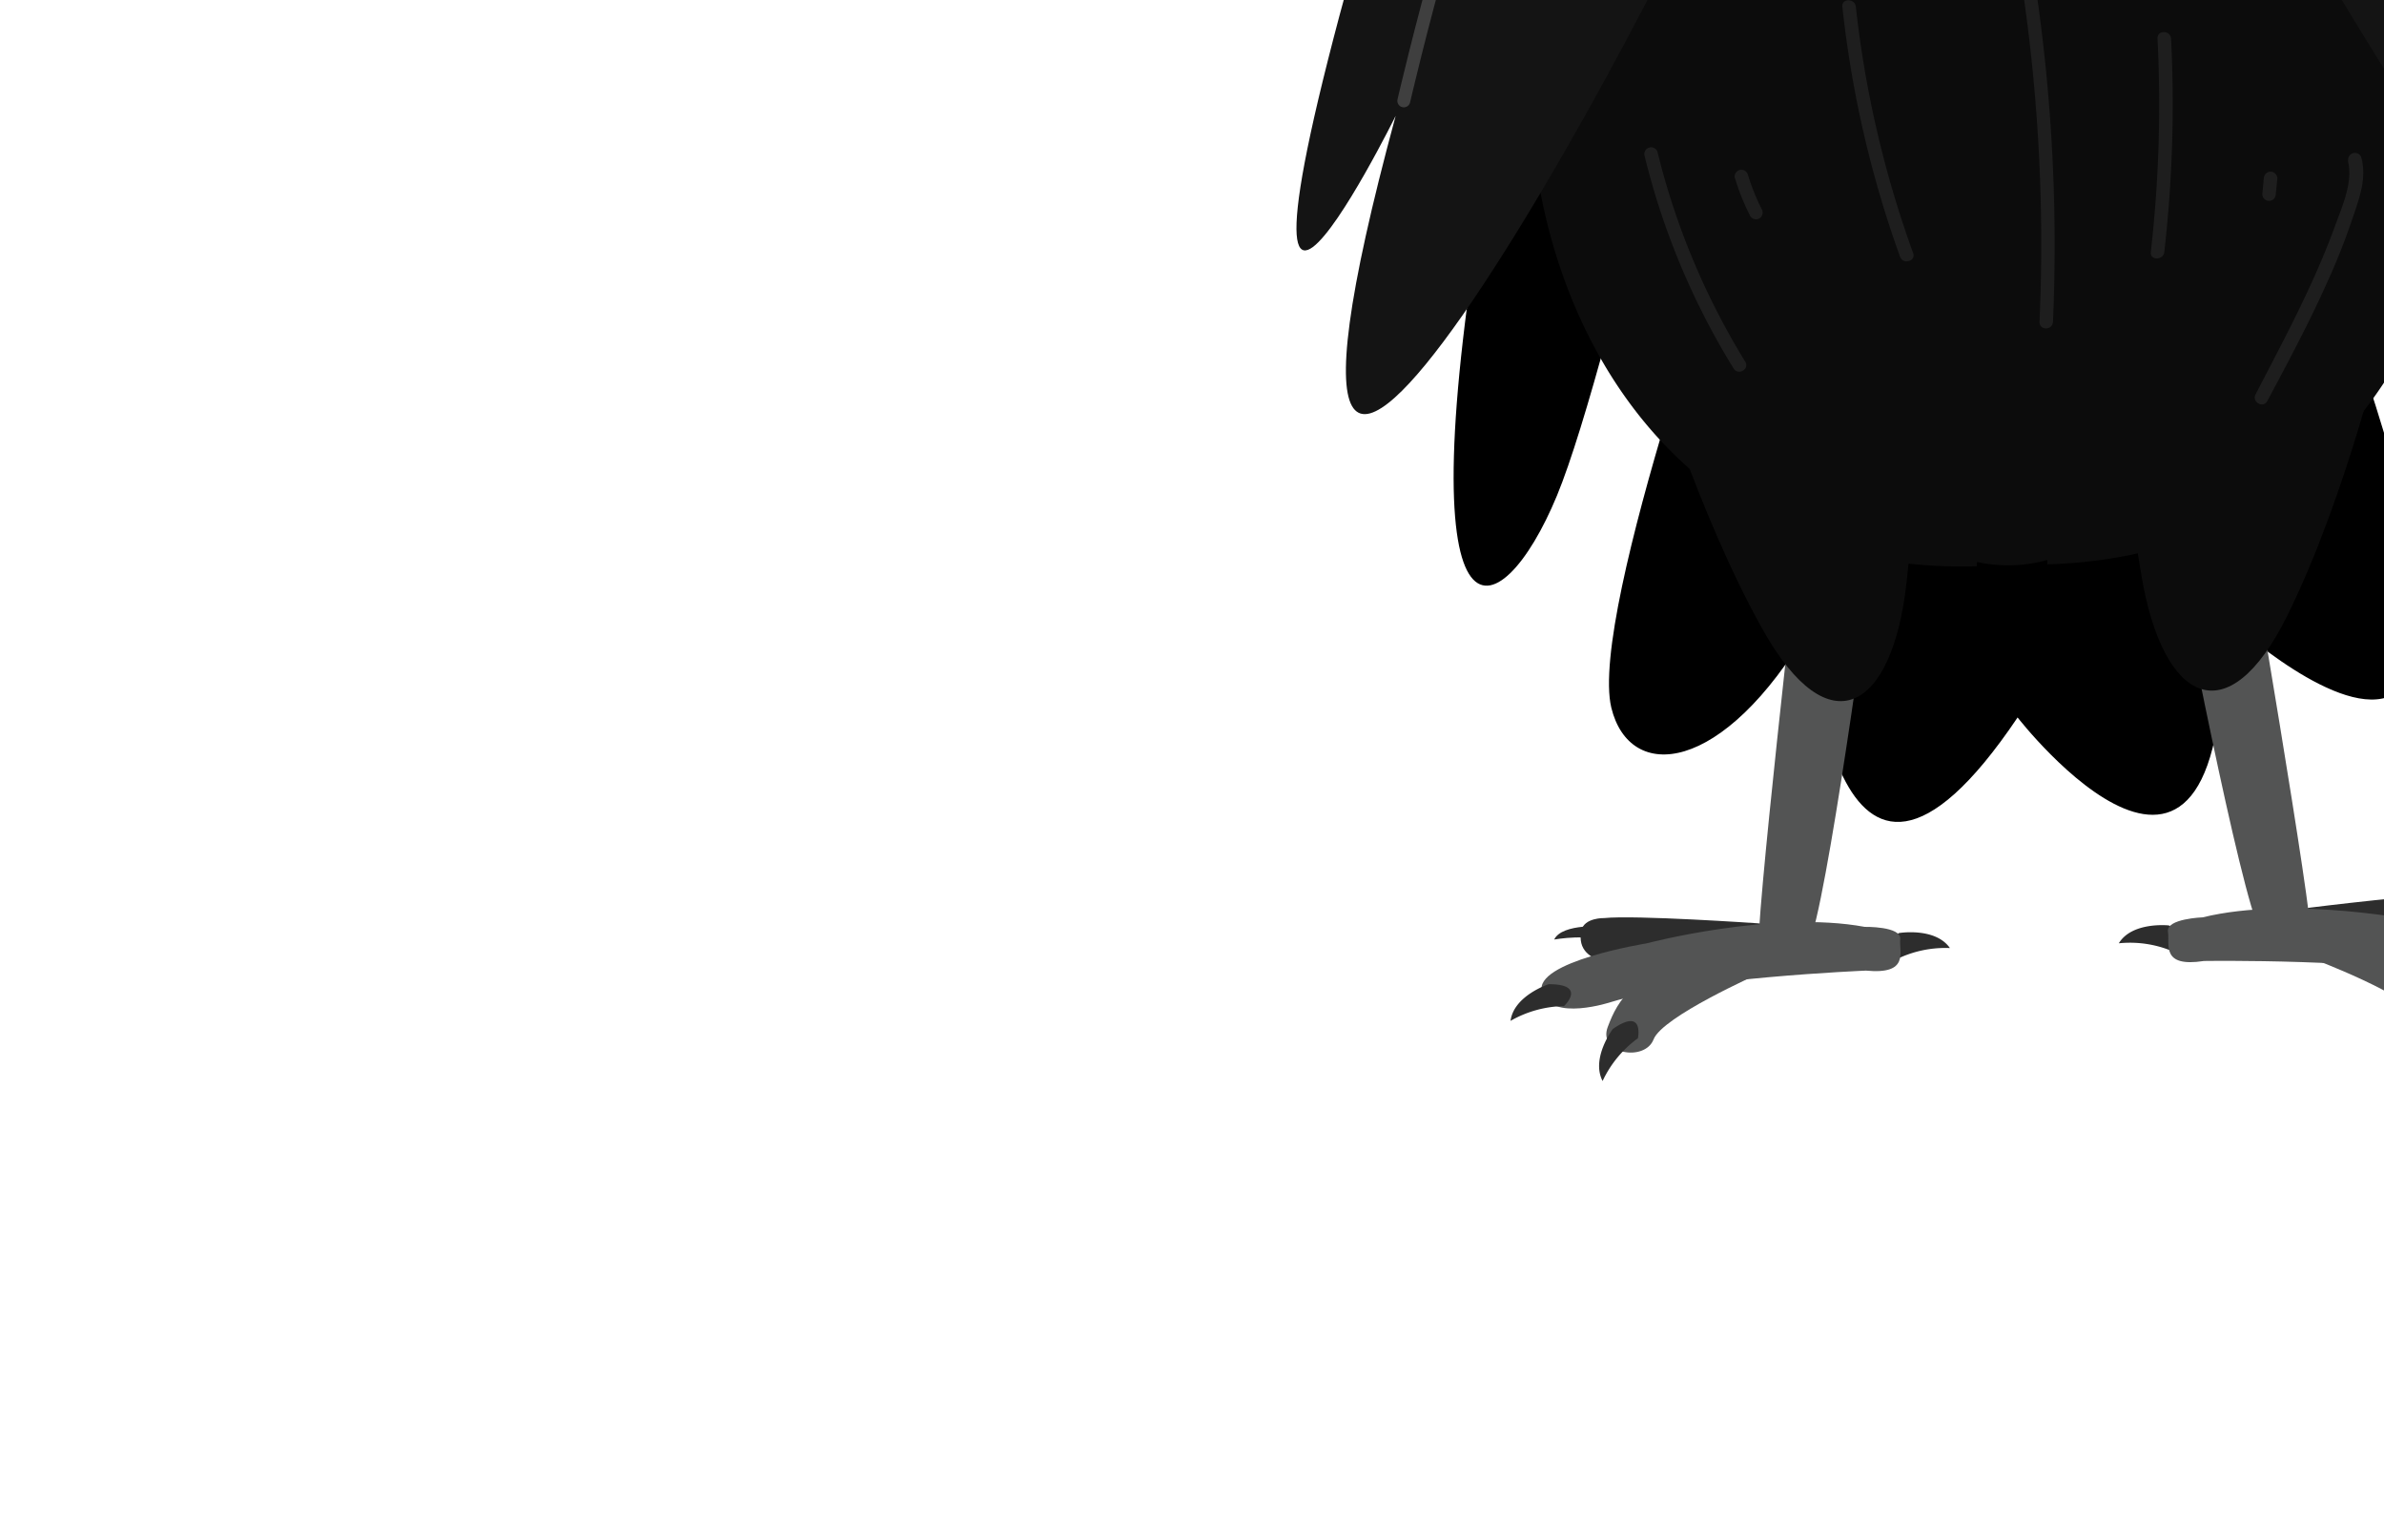 <svg id="Layer_1" data-name="Layer 1" xmlns="http://www.w3.org/2000/svg" viewBox="0 0 260 168"><defs><style>.cls-1{fill:#2d2d2d;}.cls-2{fill:#535454;}.cls-3{fill:#0c0c0c;}.cls-4{fill:#141414;}.cls-5{fill:none;stroke:#3f3f3f;stroke-linecap:round;stroke-linejoin:round;stroke-width:1.41px;}.cls-6{fill:#1e1e1e;}</style></defs><path d="M188.72-19.37s-12.8,58.63-18.92,73.43-16.93,19.5-7.66-34.72l9-48.25,9.25-11.25Z"/><path d="M244.28-20.95s16.1,57.81,23,72.25,18,18.51,5.69-35.1L261.28-31.46l-9.87-10.71Z"/><path d="M189.93,20.78s-16.69,45.93-14.2,56.4c2,8.2,12.16,7.39,21.66-8.84,0,0,2.12,40.42,22.65,9.91,0,0,23.4,30.16,22.4-11.19,0,0,44.35,41.63,5.85-51.87Z"/><path class="cls-1" d="M191.7,100.7s-13.37-.92-16.76-.57c0,0-2.19-.06-2.48,1.38-.42,2.07.94,3.12,3,3.47s20.1-.83,20.1-.83l.07-3Z"/><path class="cls-1" d="M207.12,101.76s3.94-.65,5.54,1.64a12.1,12.1,0,0,0-5.9,1.26S203.37,103.73,207.12,101.76Z"/><path class="cls-2" d="M196.24,58.75s-5,43.54-4.42,45.13,3.82,4.75,5.82-2c2.26-7.57,6.84-42.28,6.84-42.28S200.4,55.58,196.24,58.75Z"/><path class="cls-3" d="M179.94,38.53s5.12,17.33,12.32,30.16,14.11,8.87,15.67-5.17,1.74-24-.17-30.16-5.52-15.45-16.5-13C177.61,23.29,179.94,38.53,179.94,38.53Z"/><path class="cls-2" d="M203.5,105.86s-19.18.79-27.77,3.42c0,0-6.59,2.2-7.56-1.1s11.4-5.29,11.4-5.29,13.83-3.65,23.8-1.8c0,0,4-.08,3.87,1.34S208.26,106.32,203.5,105.86Z"/><path class="cls-1" d="M168.9,107.34s-3.8,1.24-4.16,4a12.12,12.12,0,0,1,5.83-1.61S173.14,107.34,168.9,107.34Z"/><path class="cls-2" d="M191.72,106.25s-10.42,4.63-11.38,7.11-6.11,1.58-5-1.35,2.73-6.22,12.33-8.28C187.64,103.73,192.07,102.1,191.72,106.25Z"/><path class="cls-1" d="M175.89,112.23s-2.4,3.19-1.11,5.67a12.12,12.12,0,0,1,3.85-4.66S179.36,109.81,175.89,112.23Z"/><path class="cls-1" d="M175.07,101.05s-4.7-.4-5.57,1.42c0,0,4.22-.74,5.36.44C174.86,102.91,176.92,102.11,175.07,101.05Z"/><path class="cls-1" d="M251.86,99s13.29-1.66,16.7-1.51c0,0,2.18-.18,2.55,1.24.54,2-.76,3.17-2.77,3.63s-20.11.31-20.11.31l-.24-3Z"/><path class="cls-1" d="M236.52,100.93s-4-.43-5.44,1.95a12,12,0,0,1,6,.93S240.38,102.68,236.52,100.93Z"/><path class="cls-2" d="M245,57.37s7.41,43.19,7,44.81-3.55,5-5.93-1.64c-2.68-7.43-9.22-41.82-9.22-41.82S240.62,54.44,245,57.37Z"/><path class="cls-3" d="M260.08,36.26S256,53.85,249.49,67.07s-13.59,9.65-15.94-4.28S230.45,38.9,232,32.67s4.64-15.73,15.74-14C261.54,20.91,260.08,36.26,260.08,36.26Z"/><path class="cls-2" d="M240.36,104.81s19.2-.29,27.92,1.85c0,0,6.71,1.82,7.49-1.53s-11.68-4.63-11.68-4.63-14-2.87-23.86-.45c0,0-4,.14-3.79,1.55S235.65,105.54,240.36,104.81Z"/><path class="cls-2" d="M252.16,104.54s10.66,4,11.76,6.45,6.19,1.23,4.94-1.62-3.08-6.06-12.78-7.57C256.08,101.8,251.57,100.42,252.16,104.54Z"/><path class="cls-3" d="M264.48-13.69c-6.12-13.84-8.71-37.79-9.12-41.9-4.14-49.12-12.25-86.73-41.63-85.89C185.16-140.68,178.51-103,177-54h0s-.91,27.43-6.75,43c-10.5,28,3,74,45.35,72.76v-.47a16.14,16.14,0,0,0,3.86.36,15.5,15.5,0,0,0,3.82-.58v.48C265.63,60.33,276.54,13.63,264.48-13.69Z"/><path class="cls-4" d="M151.37-17c12.13-41.08,28.64-37,28.64-37s21.43,4,10.88,30.36S130.48,92.86,152.21,12.64C152.21,12.64,128.44,60.64,151.37-17Z"/><path class="cls-5" d="M153.1,11s7.2-31.3,13.79-42.26"/><path class="cls-4" d="M281.5-20.68C267.06-61,250.81-55.95,250.81-55.95S229.64-50.79,241.66-25,308.57,87.82,282.34,9C282.34,9,308.78,55.53,281.5-20.68Z"/><path class="cls-6" d="M179.34,16.93a80.62,80.62,0,0,0,9.73,23.26c.5.81,1.77.07,1.27-.74a79.94,79.94,0,0,1-9.58-22.91.74.74,0,0,0-1.42.39Z"/><path class="cls-6" d="M189.2,19.38a25.17,25.17,0,0,0,1.68,4.18.74.74,0,0,0,1,.26.75.75,0,0,0,.26-1c-.16-.31-.31-.62-.45-.94s-.24-.53-.38-.88c-.26-.66-.5-1.33-.7-2a.74.74,0,0,0-1.42.4Z"/><path class="cls-6" d="M200.93.74A117.57,117.57,0,0,0,207.22,28c.32.89,1.75.5,1.43-.39A116,116,0,0,1,202.4.74c-.1-.94-1.58-.95-1.47,0Z"/><path class="cls-6" d="M220.5-1.77a190.77,190.77,0,0,1,1.93,36.84c-.05,1,1.43,1,1.47,0a192.57,192.57,0,0,0-2-37.24c-.14-.93-1.56-.53-1.42.4Z"/><path class="cls-6" d="M235.3,4.23a142.19,142.19,0,0,1-.73,23.25c-.11.94,1.37.94,1.47,0a142.19,142.19,0,0,0,.74-23.25c-.05-.94-1.53-1-1.48,0Z"/><path class="cls-6" d="M246.89,19.46l-.16,1.71a.72.72,0,0,0,.21.52.74.74,0,0,0,1.05,0,.83.83,0,0,0,.21-.52l.17-1.71a.77.77,0,0,0-.22-.52.74.74,0,0,0-.52-.22.73.73,0,0,0-.52.22.82.82,0,0,0-.22.52Z"/><path class="cls-6" d="M256.05,17.5c.62,2.31-.61,5-1.39,7.14s-1.65,4.21-2.59,6.27C250.2,35,248.07,39,246,43c-.45.83.82,1.58,1.27.74,2.34-4.38,4.69-8.77,6.7-13.32,1-2.19,1.85-4.4,2.62-6.67s1.54-4.35.93-6.6a.74.74,0,0,0-1.42.39Z"/></svg>